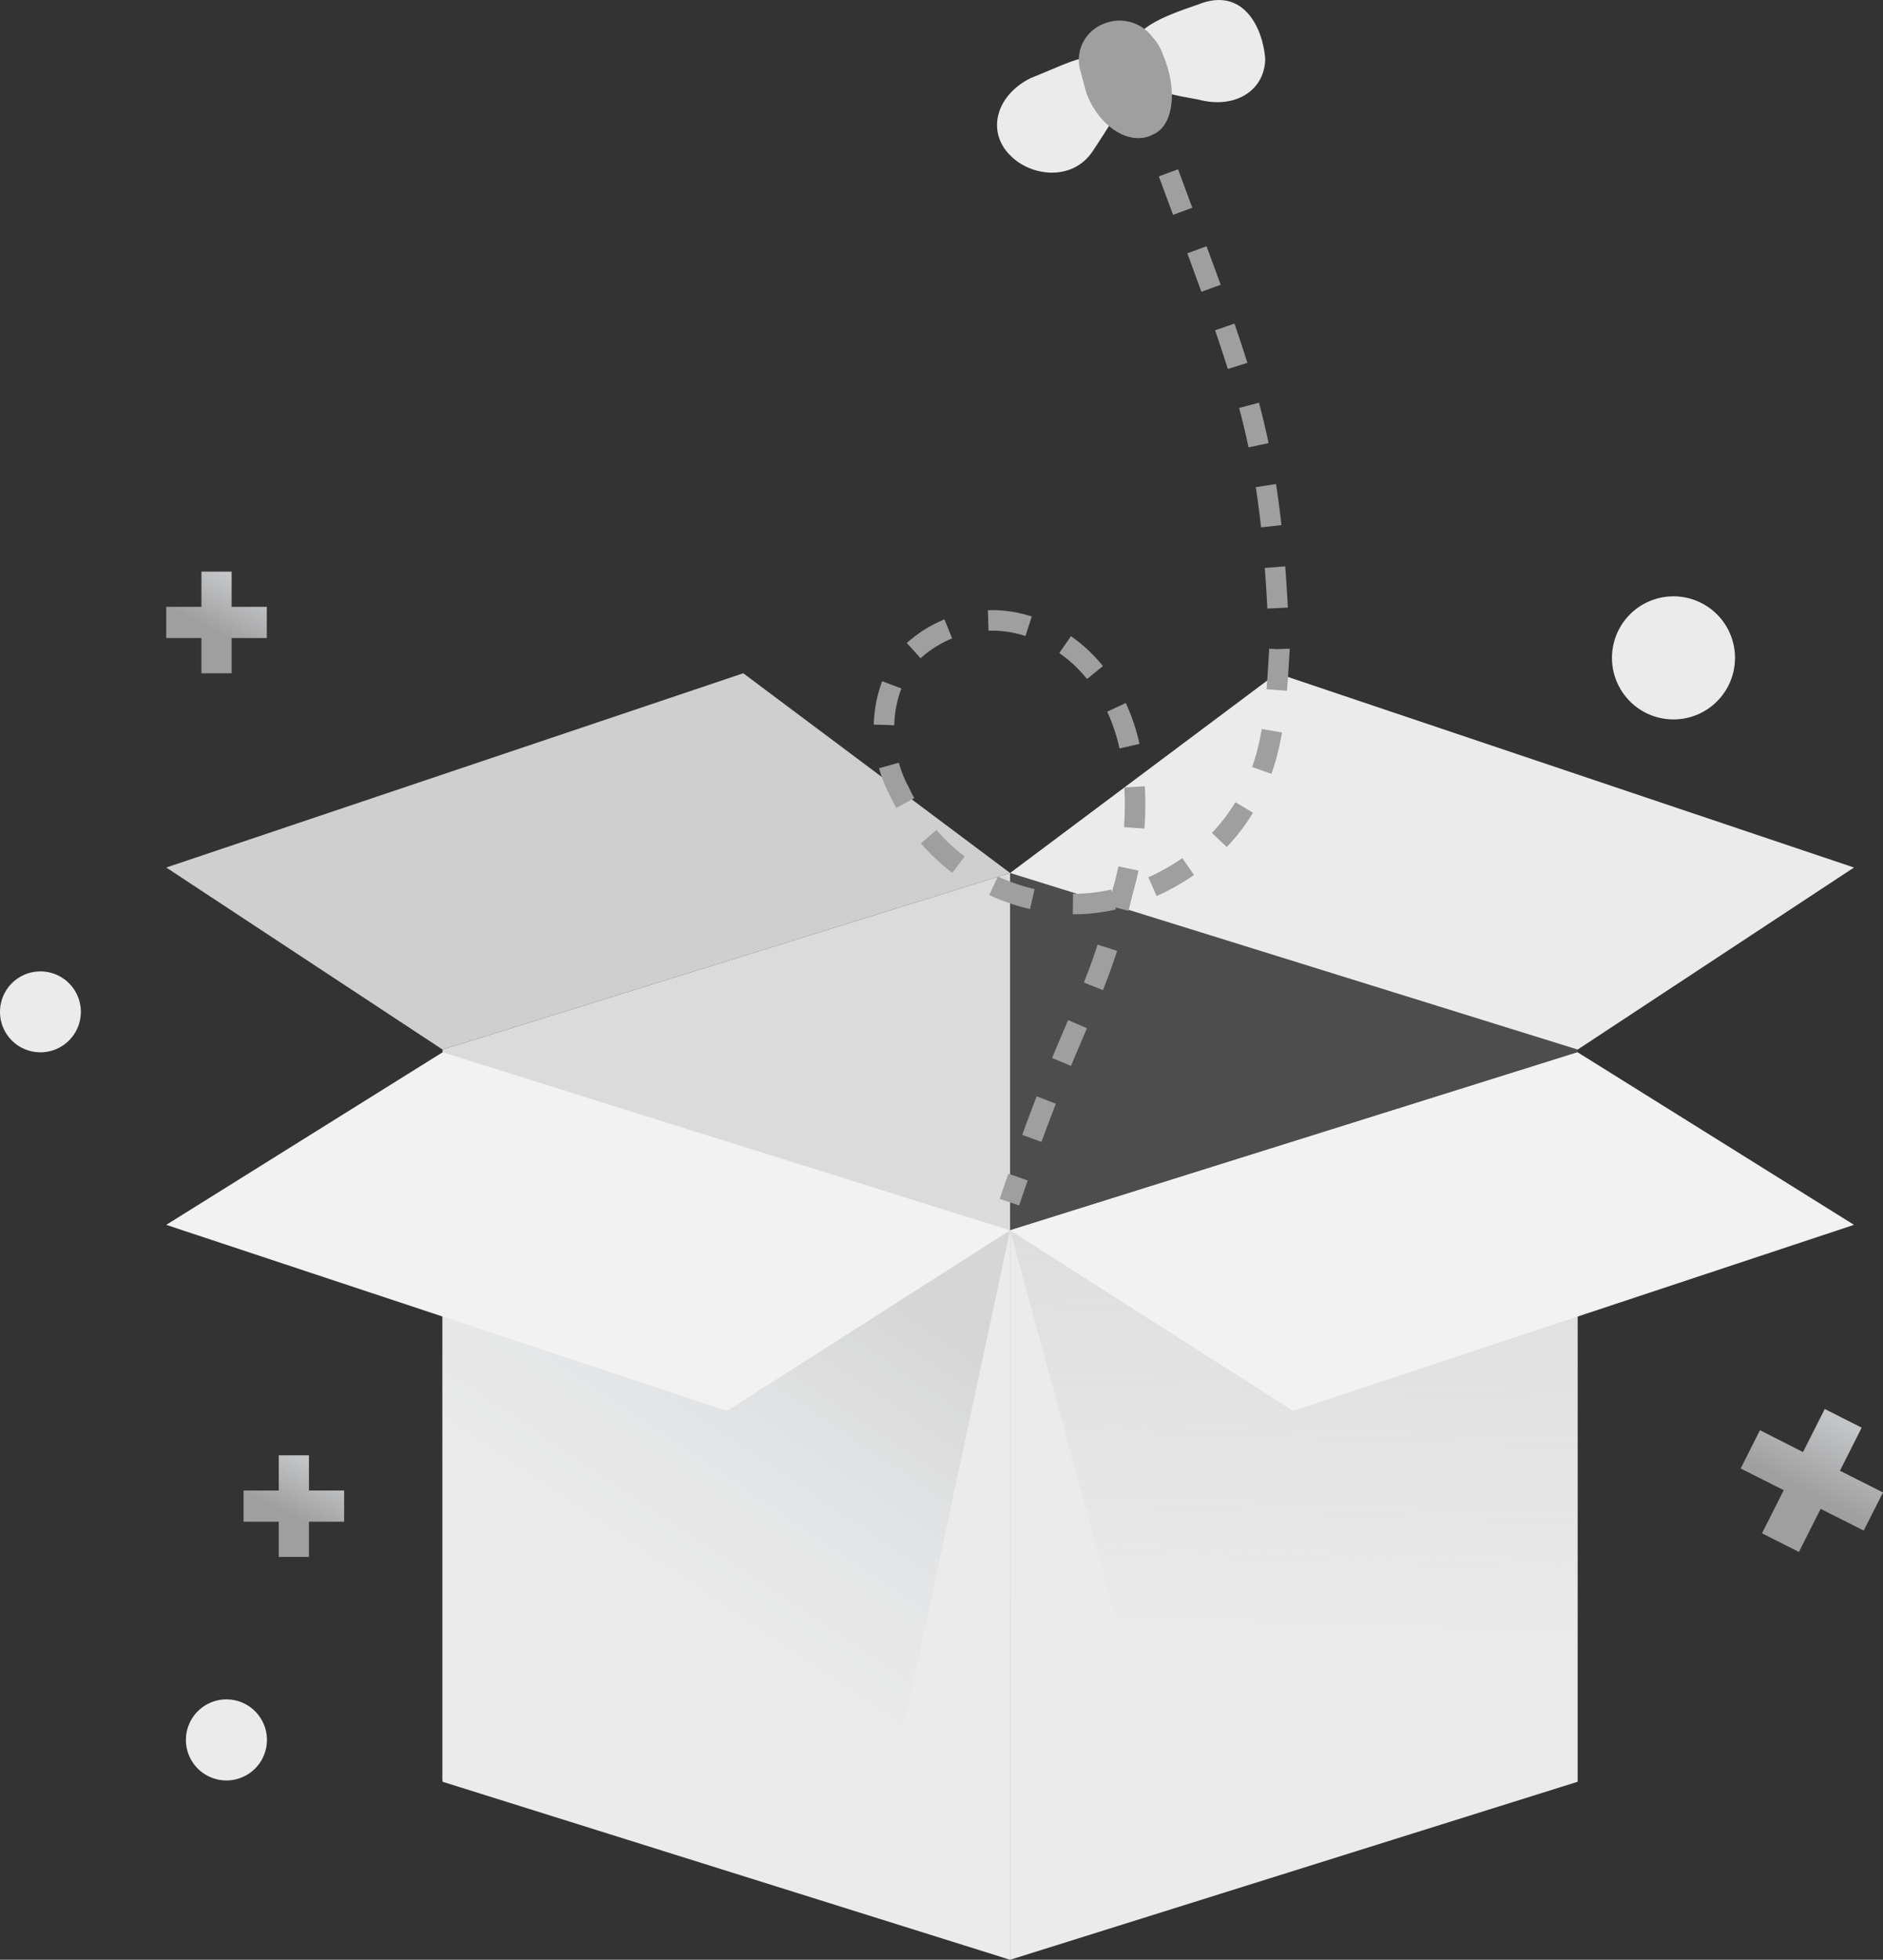 <svg id="_53" data-name="53" xmlns="http://www.w3.org/2000/svg" xmlns:xlink="http://www.w3.org/1999/xlink" width="183.66" height="191.057" viewBox="0 0 183.66 191.057">
  <rect x="0" y="0" width="183.66" height="191.057" fill="#333333" stroke="none"/>
  <defs>
    <linearGradient id="linear-gradient" x1="0.224" y1="0.641" x2="0.464" y2="0.146" gradientUnits="objectBoundingBox">
      <stop offset="0" stop-color="#6c80aa" stop-opacity="0"/>
      <stop offset="0.003" stop-color="#6c80aa" stop-opacity="0"/>
      <stop offset="1"/>
    </linearGradient>
    <linearGradient id="linear-gradient-2" x1="0.54" y1="0.829" x2="0.559" y2="0.159" gradientUnits="objectBoundingBox">
      <stop offset="0" stop-color="#314f91" stop-opacity="0"/>
      <stop offset="0.003" stop-color="#9f9f9f" stop-opacity="0"/>
      <stop offset="1" stop-color="#9f9f9f"/>
    </linearGradient>
    <linearGradient id="linear-gradient-3" x1="0.705" y1="0.096" x2="0.458" y2="0.584" gradientUnits="objectBoundingBox">
      <stop offset="0" stop-color="#c4c5c7"/>
      <stop offset="1" stop-color="#9f9f9f"/>
    </linearGradient>
  </defs>
  <path id="Path" d="M6,11.993a6,6,0,1,0-6-6A6,6,0,0,0,6,11.993Z" transform="translate(157.225 58.143)" fill="#ebebeb"/>
  <path id="Path-2" data-name="Path" d="M3.946,7.886A3.943,3.943,0,1,0,0,3.935,3.94,3.94,0,0,0,3.946,7.886Z" transform="translate(0 94.703)" fill="#ebebeb"/>
  <path id="Path-3" data-name="Path" d="M3.944,7.9A3.951,3.951,0,1,0,0,3.951,3.949,3.949,0,0,0,3.944,7.9Z" transform="translate(18.134 165.675)" fill="#ebebeb"/>
  <path id="Path-4" data-name="Path" d="M0,88.469,55.356,71.129V0L0,17.214Z" transform="translate(43.165 85.108)" fill="#dbdbdb"/>
  <path id="Path-5" data-name="Path" d="M55.356,88.469,0,71.129V0L55.356,17.214Z" transform="translate(98.521 85.108)" fill="#757575" opacity="0.4"/>
  <path id="Path-6" data-name="Path" d="M55.356,88.469,0,71.114V0L55.356,17.355Z" transform="translate(43.165 102.589)" fill="#ebebeb"/>
  <path id="Path-7" data-name="Path" d="M0,88.469,55.356,71.114V0L0,17.355Z" transform="translate(98.521 102.589)" fill="#ebebeb"/>
  <path id="Path-8" data-name="Path" d="M42.814,75.927,0,71.114V0L55.356,17.355Z" transform="translate(43.165 102.589)" opacity="0.09" fill="url(#linear-gradient)"/>
  <path id="Path-9" data-name="Path" d="M12.542,63.385l42.814,7.729V0L0,17.355Z" transform="translate(98.521 102.589)" opacity="0.2" fill="url(#linear-gradient-2)"/>
  <path id="Path-10" data-name="Path" d="M82.308,19.472,56.281,0,0,18.939,26.951,36.686Z" transform="translate(16.214 65.636)" fill="#cfcfcf"/>
  <path id="Path-11" data-name="Path" d="M0,19.472,26.026,0,82.308,18.939,55.356,36.686Z" transform="translate(98.521 65.636)" fill="#ebebeb"/>
  <path id="Path-12" data-name="Path" d="M26.951,0,82.308,17.355,54.695,34.961,0,16.822Z" transform="translate(16.214 102.589)" fill="#f2f2f2"/>
  <path id="Path-13" data-name="Path" d="M55.356,0,0,17.355,27.611,34.961l54.7-18.139Z" transform="translate(98.521 102.589)" fill="#f2f2f2"/>
  <path id="Path-14" data-name="Path" d="M27.752,0c7.756,21.039,10.067,25.711,10.825,46.453-.292,4.735-.472,9.877-2.7,14.031-2.98,6.334-10.27,10.723-17.158,10.8A18.984,18.984,0,0,1,1.532,60.359C-.672,56.3-.6,50.733,2.42,47.049a11.386,11.386,0,0,1,13.223-2.211c4.573,2.1,7.3,6.475,8.312,11.068a30.238,30.238,0,0,1-.666,14.157C20.708,81.1,18.569,81.649,12.24,100.352" transform="translate(86.214 16.848)" fill="none" stroke="#9f9f9f" stroke-miterlimit="10" stroke-width="2" stroke-dasharray="4"/>
  <path id="Path-15" data-name="Path" d="M13.293,5.7c-.019,3.088-2.9,4.985-6.55,4C2.9,9.04.176,8.366,0,5.607.088,2.769,3.179,1.672,6.8.418,11.134-1.307,13.047,2.675,13.293,5.7Z" transform="translate(110.112 0)" fill="#ebebeb"/>
  <path id="Path-16" data-name="Path" d="M1.31,9.609c1.949,2.007,6.056,2.587,8.058-.486C11.564,5.737,13.443,3.26,11.425,1,9.476-1,7.579.344,3.241,2.068-.236,3.84-.973,7.4,1.31,9.609Z" transform="translate(97.248 5.561)" fill="#ebebeb"/>
  <path id="Path-17" data-name="Path" d="M2.29.337A4.01,4.01,0,0,1,7.136,1.576,4.939,4.939,0,0,1,8.155,3.269c1.51,3.527,1.035,7.024-1,7.839-2.231,1.16-5.3-.815-6.48-4.155C.393,5.9.253,5.385.041,4.586A3.775,3.775,0,0,1,2.29.337Z" transform="translate(105.259 2.025)" fill="#9f9f9f"/>
  <path id="Path-18" data-name="Path" d="M9.809,3.433H6.376V0H3.433V3.433H0V6.475H3.433V9.908H6.376V6.475H9.809Z" transform="translate(16.214 55.728)" fill="url(#linear-gradient-3)"/>
  <path id="Path-19" data-name="Path" d="M9.811,3.433H6.378V0H3.435V3.433H0V6.475H3.435V9.908H6.378V6.475H9.811Z" transform="translate(23.755 141.877)" fill="url(#linear-gradient-3)"/>
  <path id="Path-20" data-name="Path" d="M13.883,8.137,9.681,6.02l2.121-4.2L8.2,0,6.08,4.2,1.88,2.069,0,5.8,4.2,7.917l-2.121,4.2,3.6,1.819L7.8,9.736,12,11.852Z" transform="translate(169.778 137.362)" fill="url(#linear-gradient-3)"/>
</svg>
